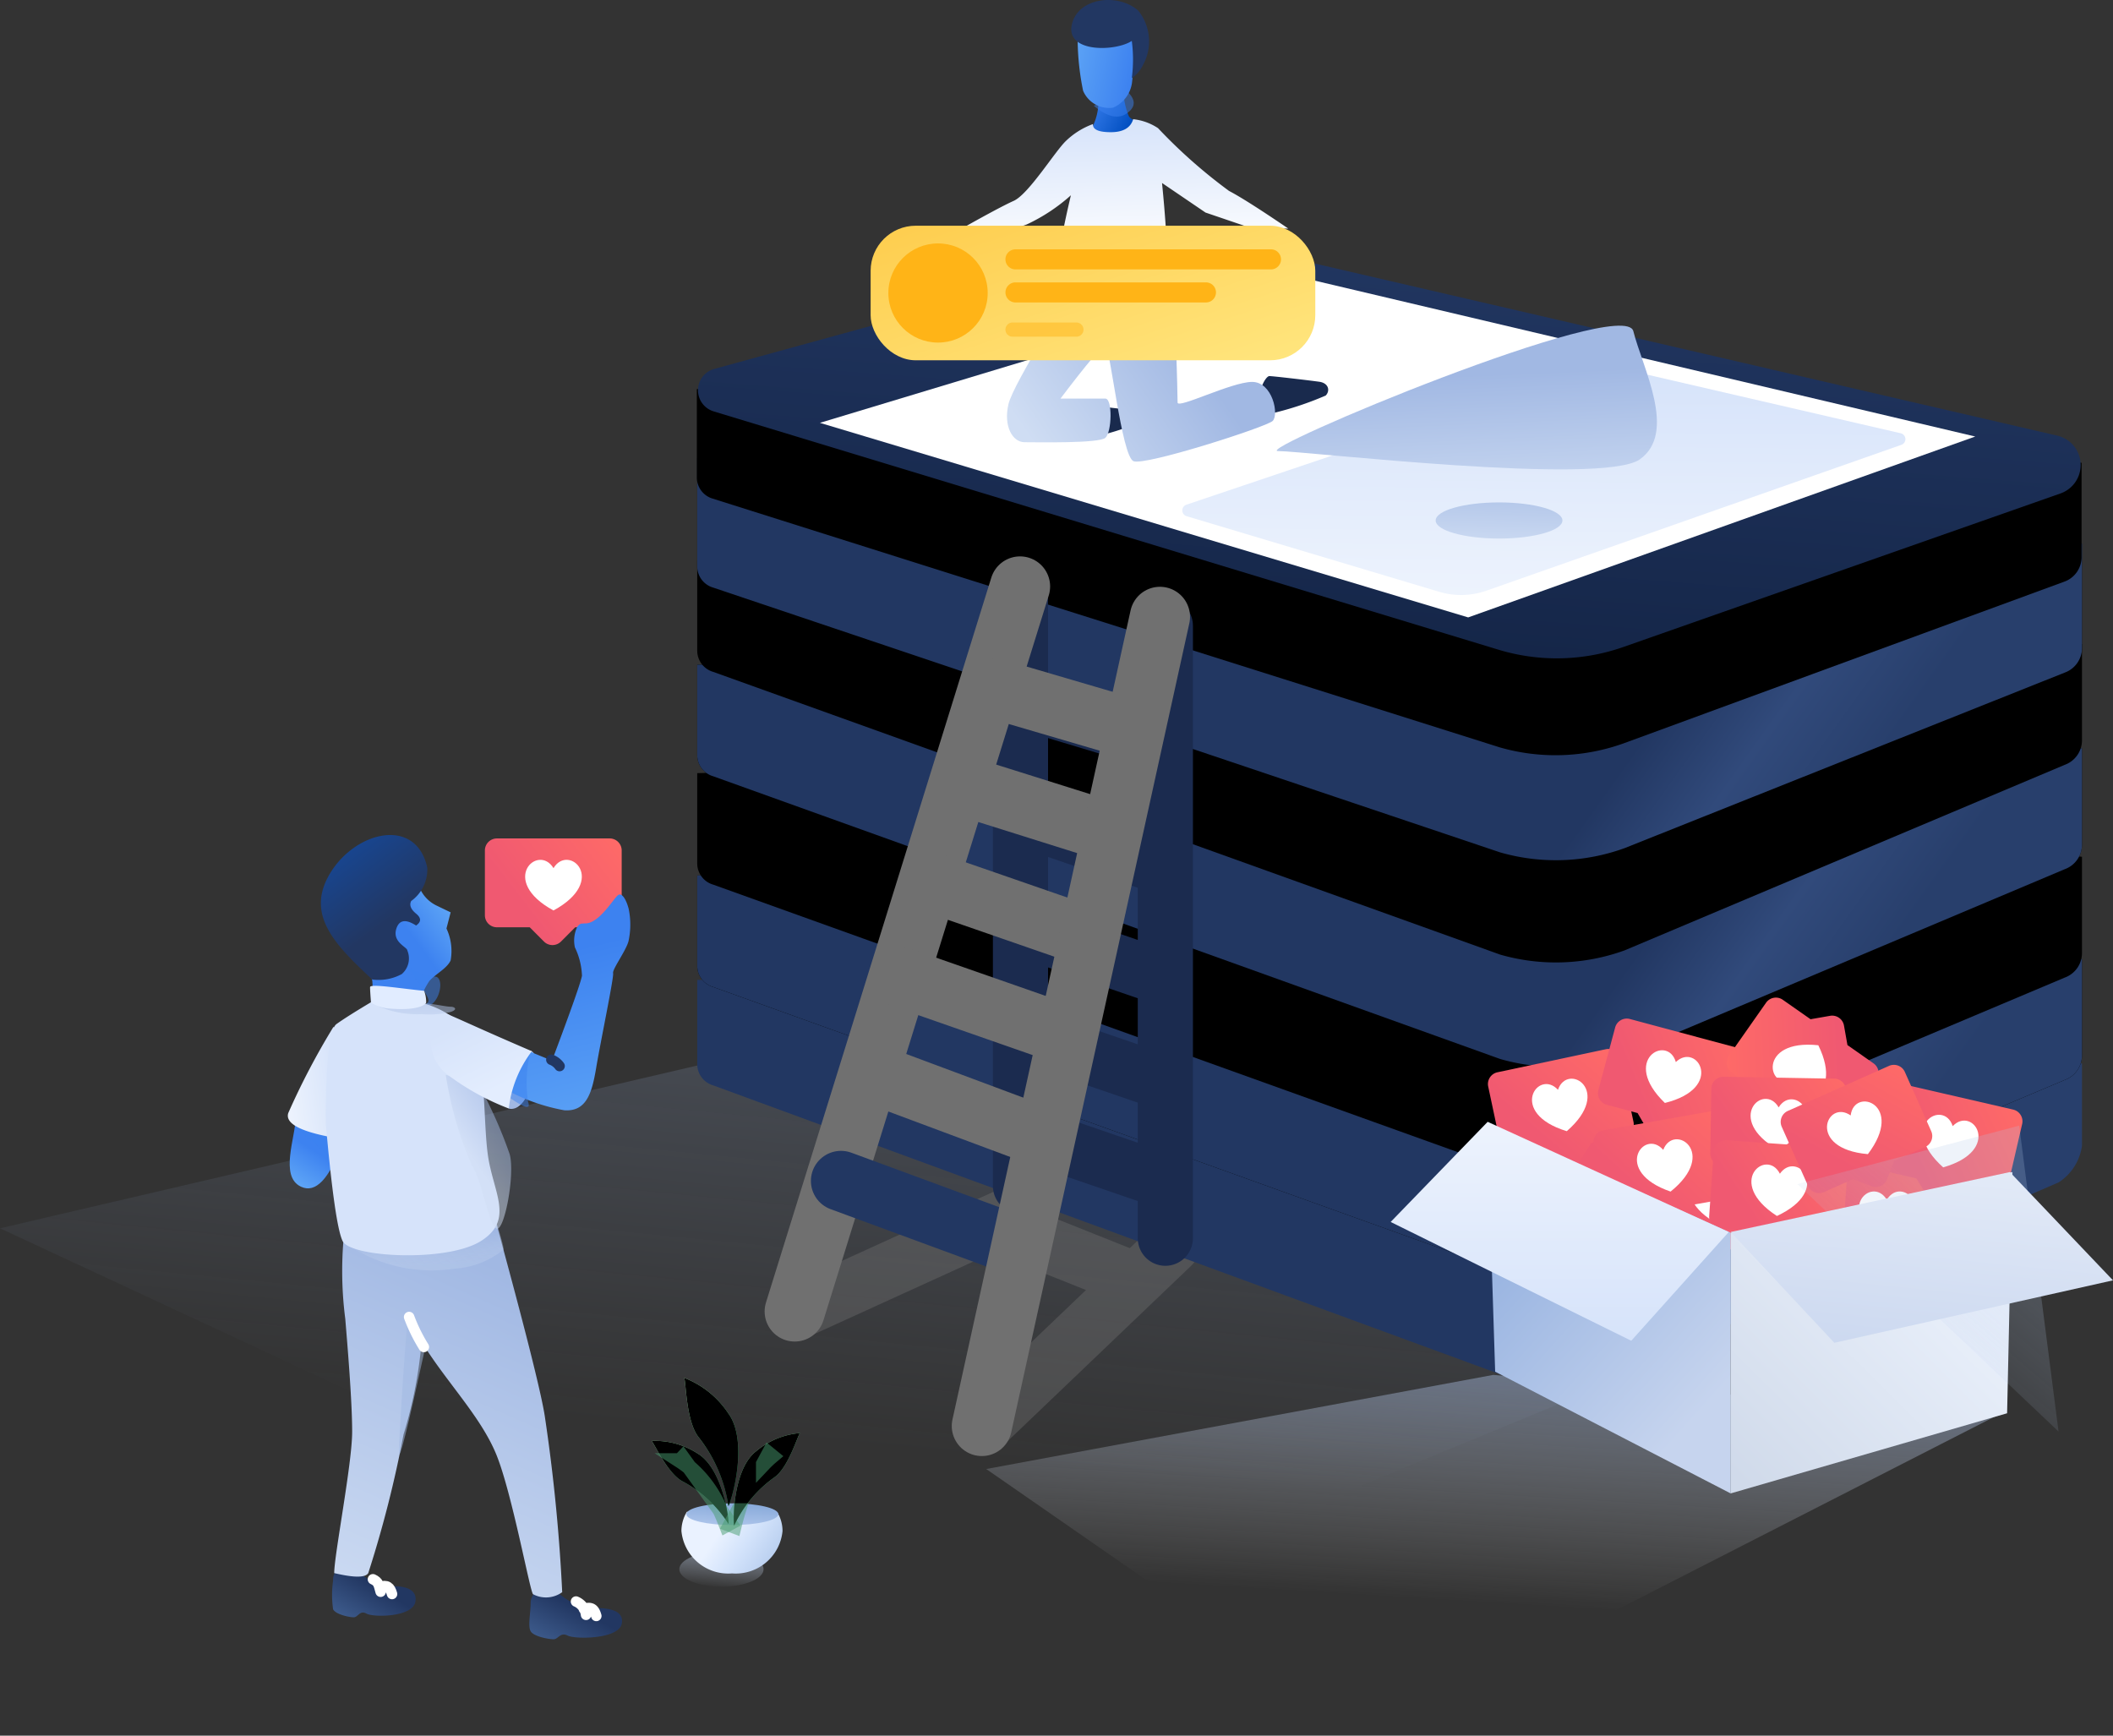 <svg xmlns="http://www.w3.org/2000/svg" xmlns:xlink="http://www.w3.org/1999/xlink" width="122.956" height="101" viewBox="0 0 122.956 101">
  <rect x="0" y="0" width="122.956" height="101" fill="#333333" stroke="none"/>
  <defs>
    <linearGradient id="linear-gradient" x1="0.5" x2="0.348" y2="0.591" gradientUnits="objectBoundingBox">
      <stop offset="0" stop-color="#9cb4e0" stop-opacity="0.349"/>
      <stop offset="1" stop-color="#9cb4e0" stop-opacity="0"/>
    </linearGradient>
    <linearGradient id="linear-gradient-2" x1="0.69" y1="1.51" x2="0.518" y2="1.473" gradientUnits="objectBoundingBox">
      <stop offset="0" stop-color="#283f6c"/>
      <stop offset="0.519" stop-color="#314a7b"/>
      <stop offset="1" stop-color="#223762"/>
    </linearGradient>
    <linearGradient id="linear-gradient-3" x1="0.69" y1="1.51" x2="0.518" y2="1.473" xlink:href="#linear-gradient-2"/>
    <linearGradient id="linear-gradient-9" x1="0.381" y1="1" x2="0.634" gradientUnits="objectBoundingBox">
      <stop offset="0" stop-color="#142547"/>
      <stop offset="1" stop-color="#223762"/>
    </linearGradient>
    <linearGradient id="linear-gradient-10" x1="1.327" y1="0.5" x2="0.5" y2="1" gradientUnits="objectBoundingBox">
      <stop offset="0" stop-color="#ff6b67"/>
      <stop offset="1" stop-color="#f05971"/>
    </linearGradient>
    <linearGradient id="linear-gradient-11" x1="0.5" y1="1.204" x2="0.734" y2="0.612" gradientUnits="objectBoundingBox">
      <stop offset="0" stop-color="#70b8f9"/>
      <stop offset="1" stop-color="#3d82f0"/>
    </linearGradient>
    <linearGradient id="linear-gradient-12" x1="-0.258" y1="1" x2="0.424" y2="0.304" gradientUnits="objectBoundingBox">
      <stop offset="0" stop-color="#47689b"/>
      <stop offset="1" stop-color="#223762"/>
    </linearGradient>
    <linearGradient id="linear-gradient-14" y1="1.068" x2="0.286" gradientUnits="objectBoundingBox">
      <stop offset="0" stop-color="#cfddf3"/>
      <stop offset="1" stop-color="#a1b8e3"/>
    </linearGradient>
    <linearGradient id="linear-gradient-15" x1="0.893" y1="0.832" x2="0.799" y2="0.257" gradientUnits="objectBoundingBox">
      <stop offset="0" stop-color="#cfddf3" stop-opacity="0.478"/>
      <stop offset="1" stop-color="#a1b8e3"/>
    </linearGradient>
    <linearGradient id="linear-gradient-16" x1="1.188" y1="0" x2="0.685" y2="0.5" xlink:href="#linear-gradient-11"/>
    <linearGradient id="linear-gradient-17" x1="0.5" x2="0.814" y2="0.564" gradientUnits="objectBoundingBox">
      <stop offset="0" stop-color="#164898"/>
      <stop offset="1" stop-color="#223762"/>
    </linearGradient>
    <linearGradient id="linear-gradient-18" y1="0.5" x2="0.755" y2="0.335" gradientUnits="objectBoundingBox">
      <stop offset="0" stop-color="#edf3fd"/>
      <stop offset="1" stop-color="#d6e3fa"/>
    </linearGradient>
    <linearGradient id="linear-gradient-19" x1="0.447" y1="0.578" x2="0.674" y2="0.237" xlink:href="#linear-gradient-14"/>
    <linearGradient id="linear-gradient-20" x1="0.862" y1="2.316" x2="0.57" y2="-0.571" xlink:href="#linear-gradient-14"/>
    <linearGradient id="linear-gradient-21" y1="1.668" x2="0.5" y2="0.204" xlink:href="#linear-gradient-11"/>
    <linearGradient id="linear-gradient-22" x1="0.221" y1="0.112" x2="0.221" y2="0.796" gradientUnits="objectBoundingBox">
      <stop offset="0" stop-color="#d6e3fa"/>
      <stop offset="1" stop-color="#e3edfe"/>
    </linearGradient>
    <linearGradient id="linear-gradient-23" x1="0.599" y1="-0.086" x2="0.477" y2="0.629" gradientUnits="objectBoundingBox">
      <stop offset="0" stop-color="#9cb4e0"/>
      <stop offset="1" stop-color="#fff" stop-opacity="0"/>
    </linearGradient>
    <linearGradient id="linear-gradient-34" x1="0.073" y1="-0.113" x2="0.779" y2="0.854" gradientUnits="objectBoundingBox">
      <stop offset="0" stop-color="#85a6db"/>
      <stop offset="1" stop-color="#c6d4ee"/>
    </linearGradient>
    <linearGradient id="linear-gradient-35" x1="0.197" y1="0.832" x2="0.92" gradientUnits="objectBoundingBox">
      <stop offset="0" stop-color="#edf3fd"/>
      <stop offset="1" stop-color="#d0daea"/>
    </linearGradient>
    <linearGradient id="linear-gradient-36" x1="0.867" y1="0.5" x2="0.5" y2="1" gradientUnits="objectBoundingBox">
      <stop offset="0" stop-color="#b4c9e7"/>
      <stop offset="1" stop-color="#becfec" stop-opacity="0.102"/>
    </linearGradient>
    <linearGradient id="linear-gradient-37" x1="0.5" y1="0" x2="0.5" y2="1" xlink:href="#linear-gradient-18"/>
    <linearGradient id="linear-gradient-38" x1="0.5" y1="1.172" x2="0.828" y2="-0.277" gradientUnits="objectBoundingBox">
      <stop offset="0" stop-color="#e5ecf8"/>
      <stop offset="1" stop-color="#c6d4ee"/>
    </linearGradient>
    <linearGradient id="linear-gradient-39" x1="0.249" y1="1" x2="0.582" y2="-0.449" gradientUnits="objectBoundingBox">
      <stop offset="0" stop-color="#d9e5f6" stop-opacity="0"/>
      <stop offset="1" stop-color="#b2c6ea"/>
    </linearGradient>
    <linearGradient id="linear-gradient-40" x1="1" y1="1" x2="0.232" y2="0.678" gradientUnits="objectBoundingBox">
      <stop offset="0" stop-color="#acc5e9"/>
      <stop offset="0.627" stop-color="#d3e3fb"/>
      <stop offset="1" stop-color="#eaf2ff"/>
    </linearGradient>
    <linearGradient id="linear-gradient-41" x1="0.776" x2="0.403" y2="1.463" gradientUnits="objectBoundingBox">
      <stop offset="0" stop-color="#86a8d9"/>
      <stop offset="1" stop-color="#bcd0f2"/>
    </linearGradient>
    <linearGradient id="linear-gradient-42" x1="0.342" y1="0.05" x2="0.786" y2="1" gradientUnits="objectBoundingBox">
      <stop offset="0" stop-color="#b1ffbe"/>
      <stop offset="0.444" stop-color="#5cdb8e"/>
      <stop offset="1" stop-color="#149654"/>
    </linearGradient>
    <linearGradient id="linear-gradient-43" x1="0.786" y1="-0.093" x2="0.904" y2="0.888" xlink:href="#linear-gradient-42"/>
    <linearGradient id="linear-gradient-45" x1="0.5" y1="0.627" x2="0" y2="0.184" gradientUnits="objectBoundingBox">
      <stop offset="0" stop-color="#004ec0"/>
      <stop offset="1" stop-color="#3d82f0"/>
    </linearGradient>
    <linearGradient id="linear-gradient-46" x1="-0.727" y1="0.378" x2="0.789" y2="0.805" xlink:href="#linear-gradient-11"/>
    <linearGradient id="linear-gradient-47" x1="0.031" y1="0.785" x2="0.699" y2="0.449" xlink:href="#linear-gradient-14"/>
    <linearGradient id="linear-gradient-48" x1="0.461" y1="0.72" x2="0.424" gradientUnits="objectBoundingBox">
      <stop offset="0" stop-color="#fff"/>
      <stop offset="1" stop-color="#d6e3fa"/>
    </linearGradient>
    <linearGradient id="linear-gradient-49" x1="1.246" y1="0.908" x2="0.098" y2="-0.153" gradientUnits="objectBoundingBox">
      <stop offset="0" stop-color="#ffe883"/>
      <stop offset="1" stop-color="#fecc4c"/>
    </linearGradient>
    <linearGradient id="linear-gradient-50" x1="0.398" y1="1" x2="0.43" y2="0" xlink:href="#linear-gradient-18"/>
    <linearGradient id="linear-gradient-51" x1="0.454" y1="1.379" x2="0.361" y2="0.5" xlink:href="#linear-gradient-14"/>
    <linearGradient id="linear-gradient-52" x1="0.454" y1="1.379" x2="0.728" y2="-1.087" xlink:href="#linear-gradient-14"/>
  </defs>
  <g id="image_here" data-name="image here" transform="translate(3 -0.219)">
    <path id="Path_2682" data-name="Path 2682" d="M0,164.325,41.225,154.7l52,18.812L54.264,189.57" transform="translate(-3 -92.629)" fill-rule="evenodd" opacity="0.5" fill="url(#linear-gradient)"/>
    <g id="Group_2651" data-name="Group 2651" transform="translate(43.301 70.39)" opacity="0.4">
      <path id="Path_2683" data-name="Path 2683" d="M11.737,1.2l8.2,3.272M.146,6.34,13.728.146M11.035,13,22.041,2.483" transform="translate(-0.146 -0.146)" fill="none" stroke="#707070" stroke-linecap="round" stroke-width="3.209" fill-rule="evenodd"/>
    </g>
    <path id="Path_2684" data-name="Path 2684" d="M80.871,110.983v4.786a3.03,3.03,0,0,1-1.354,2.129L54.251,128.819a11.729,11.729,0,0,1-7.241.244L1.223,112.255a1.286,1.286,0,0,1-.931-1.235v-4.9l27.532-.691a11.729,11.729,0,0,1,3.325,0Z" transform="translate(37.28 -48.876)" fill-rule="evenodd" fill="url(#linear-gradient-2)"/>
    <g id="Group_2652" data-name="Group 2652" transform="translate(37.572 50.355)">
      <path id="Path_2685" data-name="Path 2685" d="M80.871,95.815v5.6a1.519,1.519,0,0,1-1,1.428l-25.618,10.8a11.728,11.728,0,0,1-7.241.244L1.223,97.436A1.286,1.286,0,0,1,.292,96.2V90.947l27.532-.691a11.729,11.729,0,0,1,3.325,0Z" transform="translate(-0.292 -90.136)"/>
      <path id="Path_2686" data-name="Path 2686" d="M80.871,95.815v5.6a1.519,1.519,0,0,1-1,1.428l-25.618,10.8a11.728,11.728,0,0,1-7.241.244L1.223,97.436A1.286,1.286,0,0,1,.292,96.2V90.947l27.532-.691a11.729,11.729,0,0,1,3.325,0Z" transform="translate(-0.292 -90.136)" fill="url(#linear-gradient-3)"/>
    </g>
    <g id="Group_2653" data-name="Group 2653" transform="translate(37.572 44.398)">
      <path id="Path_2687" data-name="Path 2687" d="M80.871,80.938v5.6a1.519,1.519,0,0,1-1,1.428l-25.618,10.8a11.729,11.729,0,0,1-7.241.244L1.223,82.559a1.286,1.286,0,0,1-.931-1.235V76.071l27.532-.692a11.73,11.73,0,0,1,3.325,0Z" transform="translate(-0.292 -75.259)"/>
      <path id="Path_2688" data-name="Path 2688" d="M80.871,80.938v5.6a1.519,1.519,0,0,1-1,1.428l-25.618,10.8a11.729,11.729,0,0,1-7.241.244L1.223,82.559a1.286,1.286,0,0,1-.931-1.235V76.071l27.532-.692a11.73,11.73,0,0,1,3.325,0Z" transform="translate(-0.292 -75.259)" fill="url(#linear-gradient-3)"/>
    </g>
    <g id="Group_2654" data-name="Group 2654" transform="translate(37.572 38.091)">
      <path id="Path_2689" data-name="Path 2689" d="M80.871,65.186v5.6a1.519,1.519,0,0,1-1,1.428l-25.618,10.8a11.729,11.729,0,0,1-7.241.244L1.223,66.808a1.286,1.286,0,0,1-.931-1.235V60.319l27.532-.692a11.73,11.73,0,0,1,3.325,0Z" transform="translate(-0.292 -59.507)"/>
      <path id="Path_2690" data-name="Path 2690" d="M80.871,65.186v5.6a1.519,1.519,0,0,1-1,1.428l-25.618,10.8a11.729,11.729,0,0,1-7.241.244L1.223,66.808a1.286,1.286,0,0,1-.931-1.235V60.319l27.532-.692a11.73,11.73,0,0,1,3.325,0Z" transform="translate(-0.292 -59.507)" fill="url(#linear-gradient-3)"/>
    </g>
    <g id="Group_2655" data-name="Group 2655" transform="translate(37.572 32.017)">
      <path id="Path_2691" data-name="Path 2691" d="M80.871,50.018v5.6a1.519,1.519,0,0,1-1,1.428l-25.618,10.8a11.729,11.729,0,0,1-7.241.244L1.223,51.639A1.286,1.286,0,0,1,.292,50.4V45.15l27.532-.692a11.73,11.73,0,0,1,3.325,0l49.722,5.562Z" transform="translate(-0.292 -44.339)"/>
      <path id="Path_2692" data-name="Path 2692" d="M80.871,50.018v5.6a1.519,1.519,0,0,1-1,1.428l-25.618,10.8a11.729,11.729,0,0,1-7.241.244L1.223,51.639A1.286,1.286,0,0,1,.292,50.4V45.15l27.532-.692a11.73,11.73,0,0,1,3.325,0l49.722,5.562Z" transform="translate(-0.292 -44.339)" fill="url(#linear-gradient-3)"/>
    </g>
    <g id="Group_2656" data-name="Group 2656" transform="translate(37.572 26.061)">
      <path id="Path_2693" data-name="Path 2693" d="M80.871,35.258V41.33a1.519,1.519,0,0,1-1,1.428L54.251,52.976a11.729,11.729,0,0,1-7.241.244L1.223,37.814a1.286,1.286,0,0,1-.931-1.235V30.273l27.532-.692a11.73,11.73,0,0,1,3.325,0Z" transform="translate(-0.292 -29.462)"/>
      <path id="Path_2694" data-name="Path 2694" d="M80.871,35.258V41.33a1.519,1.519,0,0,1-1,1.428L54.251,52.976a11.729,11.729,0,0,1-7.241.244L1.223,37.814a1.286,1.286,0,0,1-.931-1.235V30.273l27.532-.692a11.73,11.73,0,0,1,3.325,0Z" transform="translate(-0.292 -29.462)" fill="url(#linear-gradient-3)"/>
    </g>
    <g id="Group_2657" data-name="Group 2657" transform="translate(37.549 19.95)">
      <path id="Path_2695" data-name="Path 2695" d="M80.814,21.4v5.488a1.519,1.519,0,0,1-1,1.428l-25.618,9.4a11.729,11.729,0,0,1-7.241.244L1.166,23.488a1.286,1.286,0,0,1-.931-1.235V17.116l27.532-2.795a11.73,11.73,0,0,1,3.325,0L80.814,21.4Z" transform="translate(-0.235 -14.201)"/>
      <path id="Path_2696" data-name="Path 2696" d="M80.814,21.4v5.488a1.519,1.519,0,0,1-1,1.428l-25.618,9.4a11.729,11.729,0,0,1-7.241.244L1.166,23.488a1.286,1.286,0,0,1-.931-1.235V17.116l27.532-2.795a11.73,11.73,0,0,1,3.325,0L80.814,21.4Z" transform="translate(-0.235 -14.201)" fill="url(#linear-gradient-3)"/>
    </g>
    <path id="Path_2697" data-name="Path 2697" d="M32.336.461,79.5,11.394a1.753,1.753,0,0,1,.185,3.362L54.247,23.692a11.687,11.687,0,0,1-7.269.156L1.311,9.981a1.286,1.286,0,0,1,.033-2.47L26.6.576A11.687,11.687,0,0,1,32.336.461Z" transform="translate(37.216 14.177)" fill-rule="evenodd" fill="url(#linear-gradient-9)"/>
    <path id="Path_2698" data-name="Path 2698" d="M145.41,40.517l39.22,9.257L155.122,60.3,117.4,48.978Z" transform="translate(-72.689 -24.153)" fill="#fff" fill-rule="evenodd"/>
    <g id="Group_2658" data-name="Group 2658" transform="translate(56.382 34.291)">
      <path id="Path_2699" data-name="Path 2699" d="M146.6,117.344l7.162,2.457m-7.162-8.184,7.162,2.457M146.6,105.54,153.761,108M146.6,99.113l7.162,2.457m-7.279-9.353,7.376,2.221m.468,28.866V87.66m-8.43,32.606V85.322" transform="translate(-145.897 -85.322)" fill="none" stroke="#1b2b4f" stroke-linecap="round" stroke-width="3.209" fill-rule="evenodd"/>
    </g>
    <g id="Group_2668" data-name="Group 2668" transform="translate(13.749 48.809)">
      <path id="Path_2700" data-name="Path 2700" d="M5.256,5.17,4.428,6a.7.7,0,0,1-.991,0L2.609,5.17H.7a.7.7,0,0,1-.7-.7V.7A.7.7,0,0,1,.7,0H7.26a.7.7,0,0,1,.7.7V4.469a.7.7,0,0,1-.7.7Z" transform="translate(11.467 0.2)" fill-rule="evenodd" fill="url(#linear-gradient-10)"/>
      <path id="Path_2701" data-name="Path 2701" d="M88.368,172.033c-3.218-1.752-.891-3.93,0-2.464C89.258,168.1,91.586,170.281,88.368,172.033Z" transform="translate(-72.909 -167.641)" fill="#fff" fill-rule="evenodd"/>
      <g id="Group_2667" data-name="Group 2667" transform="translate(0 0)">
        <g id="Group_2659" data-name="Group 2659" transform="translate(0.107 15.562)">
          <path id="Path_2702" data-name="Path 2702" d="M.475.866c0,1.183-.976,3.5.3,4.1q1.273.6,2.4-2.52Q3.073.155,1.922.155C.772.155.475-.317.475.866Z" transform="translate(-0.117 -0.062)" fill="url(#linear-gradient-11)"/>
          <path id="Path_2703" data-name="Path 2703" d="M.82,3.308c.1.208,1.5,1.31,1.733,1.571s.284.941.417.871a6.349,6.349,0,0,0,0-2.067Q.718,3.1.82,3.308Z" transform="translate(-0.536 -1.975)" fill="#3d82f0" fill-rule="evenodd" opacity="0.5"/>
        </g>
        <path id="Path_2704" data-name="Path 2704" d="M.071.857a5.855,5.855,0,0,0,0,1.679c.158.3.942.463,1.2.463s.345-.435.747-.212S4.71,3,4.859,2.09,3.847,1.18,3.331,1.18A2.921,2.921,0,0,1,1.5.278.815.815,0,0,0,.07.857Z" transform="translate(2.564 42.524)" fill-rule="evenodd" fill="url(#linear-gradient-12)"/>
        <g id="Group_2660" data-name="Group 2660" transform="translate(4.952 43.311)">
          <path id="Path_2705" data-name="Path 2705" d="M65.062,274.308c-.117-.41-.117-.569-.449-.724m1.112.857c-.117-.411-.284-.548-.725-.411" transform="translate(-64.613 -273.584)" fill="none" stroke="#fff" stroke-linecap="round" stroke-width="0.609" fill-rule="evenodd"/>
        </g>
        <path id="Path_2706" data-name="Path 2706" d="M.078.857c0,.611-.175,1.375,0,1.679S1.121,3,1.408,3s.382-.435.827-.212,2.98.212,3.145-.7S4.258,1.18,3.687,1.18a3.391,3.391,0,0,1-2.026-.9A.912.912,0,0,0,.078.857Z" transform="translate(14.053 43.801)" fill-rule="evenodd" fill="url(#linear-gradient-12)"/>
        <g id="Group_2661" data-name="Group 2661" transform="translate(16.769 44.606)">
          <path id="Path_2707" data-name="Path 2707" d="M94.692,277.59a.961.961,0,0,0-.584-.773m1.181.839c-.117-.41-.284-.548-.725-.41" transform="translate(-94.108 -276.817)" fill="none" stroke="#fff" stroke-linecap="round" stroke-width="0.609" fill-rule="evenodd"/>
        </g>
        <g id="Group_2662" data-name="Group 2662" transform="translate(2.699 22.368)">
          <path id="Path_2708" data-name="Path 2708" d="M9.561.094q2.5,9.143,2.825,11.224A102.664,102.664,0,0,1,13.4,21.564a1.606,1.606,0,0,1-1.695.12c-.171-.1-1.223-5.887-2.14-8.131S6.578,9.243,5.218,6.985a25.555,25.555,0,0,1-1.05,5.4,66.58,66.58,0,0,1-2.054,8.07c-.247.4-1.5.107-1.981,0,0-1.054,1.044-6.376,1.044-8.224s-.288-5.2-.4-6.569a21.654,21.654,0,0,1,0-5.571Z" transform="translate(-0.133 0.129)" fill="url(#linear-gradient-14)"/>
          <path id="Path_2709" data-name="Path 2709" d="M9.534,21.6c0-.9.462-8.207.568-7.907q.106.3.933,1.921Q9.534,22.5,9.534,21.6Z" transform="translate(-5.768 -8.017)" fill="#a1b8e3" fill-rule="evenodd" opacity="0.5"/>
          <path id="Path_2710" data-name="Path 2710" d="M11.014,13.717a9.628,9.628,0,0,0,.857,1.743" transform="translate(-6.655 -8.036)" fill="none" stroke="#fff" stroke-linecap="round" stroke-width="0.609" fill-rule="evenodd"/>
          <path id="Path_2711" data-name="Path 2711" d="M3.132,1.288A8.753,8.753,0,0,0,8.954,2.4a4.943,4.943,0,0,0,2.814-1.114c0-.248-.353-1.291-.452-1.69S2.417.9,3.132,1.288Z" transform="translate(-1.906 0.462)" fill-rule="evenodd" opacity="0.5" fill="url(#linear-gradient-15)"/>
        </g>
        <g id="Group_2663" data-name="Group 2663" transform="translate(4.669 3.157)">
          <path id="Path_2712" data-name="Path 2712" d="M3.12.16a2.02,2.02,0,0,0,.909.93q.573.278.859.413l-.243.942A3.091,3.091,0,0,1,4.888,4.3c-.21.467-.858.777-1.236,1.194a4.7,4.7,0,0,0-.726,1.829H.441L.329,5.49Q-.335,2.852.79,1.5A3.1,3.1,0,0,1,3.12.16Z" transform="translate(-0.083 -0.16)" fill="url(#linear-gradient-16)"/>
          <path id="Path_2713" data-name="Path 2713" d="M7.061,11.713a3.671,3.671,0,0,1-1.795-.744c-.188-.19,1.569,1.86,1.422,2.187-.116.258-.529.337-.268.337C7.359,13.492,7.688,11.713,7.061,11.713Z" transform="translate(-3.181 -6.631)" fill="#3d82f0" fill-rule="evenodd" opacity="0.5"/>
        </g>
        <path id="Path_2714" data-name="Path 2714" d="M7.808,8.457c-2.191-2.044-3.927-3.79-2.43-6.221s4.979-3.249,5.63-.293a2.253,2.253,0,0,1-.938,1.946q-.175.356.287.734t0,.691q-.913-.587-1.152.195c-.239.781.642,1.06.642,1.256A1.2,1.2,0,0,1,9.524,8.14,2.834,2.834,0,0,1,7.808,8.457Z" transform="translate(-2.894 -0.047)" fill-rule="evenodd" fill="url(#linear-gradient-17)"/>
        <path id="Path_2715" data-name="Path 2715" d="M2.67,27.922A42.141,42.141,0,0,0,.042,32.934q-.282.9,2.629,1.427l1.215-5.167L2.671,27.922Z" transform="translate(-0.017 -16.754)" fill-rule="evenodd" fill="url(#linear-gradient-18)"/>
        <g id="Group_2664" data-name="Group 2664" transform="translate(2.206 9.687)">
          <path id="Path_2716" data-name="Path 2716" d="M5.577.171a5.35,5.35,0,0,1,2.808,1.7C9.426,3.1,9.194,6.8,9.489,9s1.578,3.8-.4,5.046S1.5,15,1.04,14.044Q.583,13.084.06,7.18q0-5.314.626-5.762T2.773.1q-.032.132.672.262a5.749,5.749,0,0,0,2.131-.2Z" transform="translate(-0.06 -0.104)" fill="#d6e3fa"/>
          <path id="Path_2717" data-name="Path 2717" d="M17.493,10.762a21.249,21.249,0,0,0,1.526,5.28c.574.833.947,3.356,1.405,3.657s1.119-3.14.789-4.318A26.265,26.265,0,0,0,19.4,11.318l-1.905-.556Z" transform="translate(-10.509 -6.492)" fill-rule="evenodd" opacity="0.5" fill="url(#linear-gradient-19)"/>
          <path id="Path_2718" data-name="Path 2718" d="M7.808.552a5.67,5.67,0,0,0,2.458.433A5.222,5.222,0,0,0,11.93.86c.445-.135.272-.308,0-.308s-1.117-.2-1.571-.2S7.383.271,7.807.552Z" transform="translate(-4.675 -0.247)" fill-rule="evenodd" opacity="0.5" fill="url(#linear-gradient-20)"/>
        </g>
        <path id="Path_2719" data-name="Path 2719" d="M64.247,188.365q-.054-.68-.054-.9c0-.22,1.83.09,3.147.213a1.871,1.871,0,0,1,.117.686c0,.051-.329.492-2.1.349A2.39,2.39,0,0,1,64.247,188.365Z" transform="translate(-59.408 -178.611)" fill="#e1ecff" fill-rule="evenodd"/>
        <g id="Group_2666" data-name="Group 2666" transform="translate(7.612 1.532)">
          <path id="Path_2720" data-name="Path 2720" d="M85.047,199.286c.4-.885.62-2.253.2-2.439s-1.011.758-1.406,1.644a1.475,1.475,0,0,0,.091,1.7C84.2,200.244,84.652,200.171,85.047,199.286Z" transform="translate(-78.673 -185.798)" fill="#a1b8e3" fill-rule="evenodd"/>
          <g id="Group_2665" data-name="Group 2665" transform="translate(0.234 5.297) rotate(-26)">
            <path id="Path_2721" data-name="Path 2721" d="M1.829,7.25,3.439,8.435Q6.093,4.588,6.328,4.061a4.134,4.134,0,0,0,0-1.7,1.842,1.842,0,0,1,.427-1.134c.253-.191.283-.093.436-.093C7.985,1.417,9.208.123,9.507.012s.4.534.4.928A4.536,4.536,0,0,1,9.434,2.78c-.3.519-1.312,1.346-1.312,1.575s-1.677,3.7-2.285,5.1S4.655,11.8,3.439,11.41A11.293,11.293,0,0,1,0,9.005,3.417,3.417,0,0,1,.856,7.657a2.077,2.077,0,0,1,.973-.406Z" transform="matrix(0.978, 0.208, -0.208, 0.978, 2.391, 0)" fill="url(#linear-gradient-21)"/>
            <path id="Path_2722" data-name="Path 2722" d="M2.3,0A7.376,7.376,0,0,0,.871,2.6Q.8,3.314,0,1.868A3.867,3.867,0,0,1,.837.687,5.332,5.332,0,0,1,2.3,0Z" transform="translate(0.825 7.92)" fill="#3d82f0" fill-rule="evenodd" opacity="0.5"/>
            <path id="Path_2723" data-name="Path 2723" d="M0,0A1.05,1.05,0,0,1,.269.539" transform="translate(3.991 8.9)" fill="none" stroke="#223762" stroke-linecap="round" stroke-width="0.609" fill-rule="evenodd"/>
          </g>
          <path id="Path_2724" data-name="Path 2724" d="M2.607,6.618A6.76,6.76,0,0,1,5.277,4.212C3.163,1.757,2.519.937,1.853.169S-.734,1.391.3,3.35A14.576,14.576,0,0,0,2.607,6.618Z" transform="translate(0 9.578) rotate(-26)" fill-rule="evenodd" fill="url(#linear-gradient-22)"/>
        </g>
      </g>
    </g>
    <path id="Path_2725" data-name="Path 2725" d="M144.552,244.993l29.5-5.477,29.2,2.42-36.326,18.572" transform="translate(-90.163 -159.289)" fill-rule="evenodd" opacity="0.5" fill="url(#linear-gradient-23)"/>
    <g id="Group_2677" data-name="Group 2677" transform="translate(77.923 57.164)">
      <g id="Group_2669" data-name="Group 2669" transform="translate(10.421 9.507)">
        <path id="Path_2726" data-name="Path 2726" d="M5.171,5.17l-.814.813a.7.7,0,0,1-.991,0L2.551,5.17H.7a.7.7,0,0,1-.7-.7V.7A.7.7,0,0,1,.7,0H7.143a.7.7,0,0,1,.7.7V4.469a.7.7,0,0,1-.7.7Z" transform="translate(0 0)" fill="#f05971" fill-rule="evenodd"/>
        <path id="Path_2727" data-name="Path 2727" d="M7.385,6.054c-3.171-1.752-.877-3.93,0-2.464C8.262,2.123,10.555,4.3,7.385,6.054Z" transform="translate(-3.452 -1.862)" fill="#fff" fill-rule="evenodd"/>
      </g>
      <path id="Path_2728" data-name="Path 2728" d="M5.171,5.17l-.814.813a.7.7,0,0,1-.991,0L2.551,5.17H.7a.7.7,0,0,1-.7-.7V.7A.7.7,0,0,1,.7,0H7.143a.7.7,0,0,1,.7.7V4.469a.7.7,0,0,1-.7.7Z" transform="matrix(0.978, -0.208, 0.208, 0.978, 5.53, 5.598)" fill-rule="evenodd" fill="url(#linear-gradient-10)"/>
      <path id="Path_2729" data-name="Path 2729" d="M222.845,199.546c-3.466-1.054-1.676-3.662-.512-2.409C222.886,195.519,225.582,197.173,222.845,199.546Z" transform="translate(-212.597 -190.666)" fill="#fff" fill-rule="evenodd"/>
      <g id="Group_2670" data-name="Group 2670" transform="translate(24.939 11.143)">
        <path id="Path_2730" data-name="Path 2730" d="M5.171,5.17l-.814.813a.7.7,0,0,1-.991,0L2.551,5.17H.7a.7.7,0,0,1-.7-.7V.7A.7.7,0,0,1,.7,0H7.143a.7.7,0,0,1,.7.7V4.469a.7.7,0,0,1-.7.7Z" transform="translate(0 0)" fill-rule="evenodd" fill="url(#linear-gradient-10)"/>
        <path id="Path_2731" data-name="Path 2731" d="M7.385,6.054c-3.171-1.752-.877-3.93,0-2.464C8.262,2.123,10.555,4.3,7.385,6.054Z" transform="translate(-3.452 -1.862)" fill="#fff" fill-rule="evenodd"/>
      </g>
      <g id="Group_2671" data-name="Group 2671" transform="translate(15.104 10.091)">
        <path id="Path_2732" data-name="Path 2732" d="M5.171,5.17l-.814.813a.7.7,0,0,1-.991,0L2.551,5.17H.7a.7.7,0,0,1-.7-.7V.7A.7.7,0,0,1,.7,0H7.143a.7.7,0,0,1,.7.7V4.469a.7.7,0,0,1-.7.7Z" transform="translate(0 0)" fill-rule="evenodd" fill="url(#linear-gradient-10)"/>
        <path id="Path_2733" data-name="Path 2733" d="M7.385,6.054c-3.171-1.752-.877-3.93,0-2.464C8.262,2.123,10.555,4.3,7.385,6.054Z" transform="translate(-3.452 -1.862)" fill="#fff" fill-rule="evenodd"/>
      </g>
      <path id="Path_2734" data-name="Path 2734" d="M5.171,5.17l-.814.813a.7.7,0,0,1-.991,0L2.551,5.17H.7a.7.7,0,0,1-.7-.7V.7A.7.7,0,0,1,.7,0H7.143a.7.7,0,0,1,.7.7V4.469a.7.7,0,0,1-.7.7Z" transform="translate(29.262 6.017) rotate(13)" fill-rule="evenodd" fill="url(#linear-gradient-10)"/>
      <path id="Path_2735" data-name="Path 2735" d="M278.787,204.795c-2.7-2.421.029-4.027.554-2.4C280.526,201.162,282.271,203.8,278.787,204.795Z" transform="translate(-246.636 -193.809)" fill="#fff" fill-rule="evenodd"/>
      <path id="Path_2736" data-name="Path 2736" d="M5.171,5.17l-.814.813a.7.7,0,0,1-.991,0L2.551,5.17H.7a.7.7,0,0,1-.7-.7V.7A.7.7,0,0,1,.7,0H7.143a.7.7,0,0,1,.7.7V4.469a.7.7,0,0,1-.7.7Z" transform="matrix(0.966, 0.259, -0.259, 0.966, 13.244, 2.171)" fill-rule="evenodd" fill="url(#linear-gradient-10)"/>
      <path id="Path_2737" data-name="Path 2737" d="M238.473,195.428c-2.609-2.513.169-4.024.637-2.38C240.338,191.859,241.99,194.557,238.473,195.428Z" transform="translate(-222.516 -188.19)" fill="#fff" fill-rule="evenodd"/>
      <g id="Group_2672" data-name="Group 2672" transform="translate(11.688 8.95) rotate(-10)">
        <path id="Path_2738" data-name="Path 2738" d="M5.171,5.17l-.814.813a.7.7,0,0,1-.991,0L2.551,5.17H.7a.7.7,0,0,1-.7-.7V.7A.7.7,0,0,1,.7,0H7.143a.7.7,0,0,1,.7.7V4.469a.7.7,0,0,1-.7.7Z" transform="translate(0 0)" fill-rule="evenodd" fill="url(#linear-gradient-10)"/>
        <path id="Path_2739" data-name="Path 2739" d="M1.625,2.947c-3.171-1.752-.877-3.93,0-2.464C2.5-.984,4.8,1.195,1.625,2.947Z" transform="translate(2.308 1.245)" fill="#fff" fill-rule="evenodd"/>
      </g>
      <path id="Path_2740" data-name="Path 2740" d="M5.171,5.17l-.814.813a.7.7,0,0,1-.991,0L2.551,5.17H.7a.7.7,0,0,1-.7-.7V.7A.7.7,0,0,1,.7,0H7.143a.7.7,0,0,1,.7.7V4.469a.7.7,0,0,1-.7.7Z" transform="matrix(-0.819, -0.574, 0.574, -0.819, 25.702, 9.568)" fill-rule="evenodd" fill="url(#linear-gradient-10)"/>
      <path id="Path_2741" data-name="Path 2741" d="M258.435,191.584c1.593,3.254-1.536,3.723-1.413,2.018C255.462,194.3,254.833,191.2,258.435,191.584Z" transform="translate(-233.55 -187.704)" fill="#fff" fill-rule="evenodd"/>
      <g id="Group_2673" data-name="Group 2673" transform="translate(18.675 5.699) rotate(1)">
        <path id="Path_2742" data-name="Path 2742" d="M5.171,5.17l-.814.813a.7.7,0,0,1-.991,0L2.551,5.17H.7a.7.7,0,0,1-.7-.7V.7A.7.7,0,0,1,.7,0H7.143a.7.7,0,0,1,.7.7V4.469a.7.7,0,0,1-.7.7Z" transform="translate(0 0)" fill-rule="evenodd" fill="url(#linear-gradient-10)"/>
        <path id="Path_2743" data-name="Path 2743" d="M1.625,2.947c-3.171-1.752-.877-3.93,0-2.464C2.5-.984,4.8,1.195,1.625,2.947Z" transform="translate(2.308 1.245)" fill="#fff" fill-rule="evenodd"/>
      </g>
      <g id="Group_2674" data-name="Group 2674" transform="translate(18.846 9.358) rotate(4)">
        <path id="Path_2744" data-name="Path 2744" d="M5.171,5.17l-.814.813a.7.7,0,0,1-.991,0L2.551,5.17H.7a.7.7,0,0,1-.7-.7V.7A.7.7,0,0,1,.7,0H7.143a.7.7,0,0,1,.7.7V4.469a.7.7,0,0,1-.7.7Z" transform="translate(0 0)" fill-rule="evenodd" fill="url(#linear-gradient-10)"/>
        <path id="Path_2745" data-name="Path 2745" d="M1.625,2.947c-3.171-1.752-.877-3.93,0-2.464C2.5-.984,4.8,1.195,1.625,2.947Z" transform="translate(2.308 1.245)" fill="#fff" fill-rule="evenodd"/>
      </g>
      <g id="Group_2675" data-name="Group 2675" transform="translate(22.472 7.986) rotate(-24)">
        <path id="Path_2746" data-name="Path 2746" d="M5.171,5.17l-.814.813a.7.7,0,0,1-.991,0L2.551,5.17H.7a.7.7,0,0,1-.7-.7V.7A.7.7,0,0,1,.7,0H7.143a.7.7,0,0,1,.7.7V4.469a.7.7,0,0,1-.7.7Z" transform="translate(0 0)" fill-rule="evenodd" fill="url(#linear-gradient-10)"/>
        <path id="Path_2747" data-name="Path 2747" d="M1.625,2.947c-3.171-1.752-.877-3.93,0-2.464C2.5-.984,4.8,1.195,1.625,2.947Z" transform="translate(2.308 1.245)" fill="#fff" fill-rule="evenodd"/>
      </g>
      <path id="Path_2748" data-name="Path 2748" d="M14.028,21.294l14.167,6.333V42.8L14.489,35.715Z" transform="translate(-8.408 -12.839)" fill-rule="evenodd" fill="url(#linear-gradient-34)"/>
      <g id="Group_2676" data-name="Group 2676" transform="translate(19.787 8.556)">
        <path id="Path_2749" data-name="Path 2749" d="M0,18.7l16.392-3.536V0L.308,4.664Z" transform="translate(16.392 21.403) rotate(180)" fill="url(#linear-gradient-35)"/>
        <path id="Path_2750" data-name="Path 2750" d="M9.68-3.347l15.2,14.4-2.29-17.8Z" transform="translate(-5.802 6.75)" fill-rule="evenodd" opacity="0.219" fill="url(#linear-gradient-36)"/>
      </g>
      <path id="Path_2751" data-name="Path 2751" d="M5.645,21,0,26.828l14,6.913,5.673-6.327Z" transform="translate(0 -12.665)" fill-rule="evenodd" fill="url(#linear-gradient-37)"/>
      <path id="Path_2752" data-name="Path 2752" d="M6,9.934l-6-6.3L16.216,0l6.03,6.448Z" transform="translate(42.033 21.194) rotate(180)" fill-rule="evenodd" fill="url(#linear-gradient-38)"/>
    </g>
    <g id="Group_2683" data-name="Group 2683" transform="translate(34.917 80.4)">
      <path id="Path_2753" data-name="Path 2753" d="M2.621,11.85c1.354,0,2.451.455,2.451,1.016s-1.1,1.016-2.451,1.016S.17,13.427.17,12.866,1.267,11.85,2.621,11.85Z" transform="translate(1.443 -1.732)" fill-rule="evenodd" opacity="0.7" fill="url(#linear-gradient-39)"/>
      <path id="Path_2754" data-name="Path 2754" d="M5.765.394A2.135,2.135,0,0,1,6.053,1.46,2.736,2.736,0,0,1,3.111,3.927,2.736,2.736,0,0,1,.169,1.46,2.145,2.145,0,0,1,.49.338,27.108,27.108,0,0,0,5.765.394Z" transform="translate(1.566 7.451)" fill="url(#linear-gradient-40)"/>
      <path id="Path_2755" data-name="Path 2755" d="M3.016.169C4.494.169,5.692.452,5.692.8s-1.2.632-2.676.632S.34,1.15.34.8,1.538.169,3.016.169Z" transform="translate(1.682 7.131)" fill="url(#linear-gradient-41)"/>
      <g id="Group_2682" data-name="Group 2682" transform="translate(0 0)">
        <g id="Group_2678" data-name="Group 2678" transform="translate(1.899)">
          <path id="Path_2756" data-name="Path 2756" d="M2.744,7.632A8.541,8.541,0,0,0,.987,3.595C.275,2.67.273.417.17.169a5.4,5.4,0,0,1,2.574,2.08c1.06,1.461.388,4.441,0,5.383Z" transform="translate(-0.17 -0.169)" fill="url(#linear-gradient-42)"/>
          <path id="Path_2757" data-name="Path 2757" d="M2.744,7.632A8.541,8.541,0,0,0,.987,3.595C.275,2.67.273.417.17.169a5.4,5.4,0,0,1,2.574,2.08c1.06,1.461.388,4.441,0,5.383Z" transform="translate(-0.17 -0.169)"/>
        </g>
        <g id="Group_2679" data-name="Group 2679" transform="translate(0 3.66)">
          <path id="Path_2758" data-name="Path 2758" d="M4.735,5.135a7.132,7.132,0,0,0-2.7-2.49C1.179,2.179.419.462.257.307a4.507,4.507,0,0,1,2.665.723c1.3.759,1.792,3.257,1.813,4.106Z" transform="translate(-0.257 -0.296)" fill="url(#linear-gradient-43)"/>
          <path id="Path_2759" data-name="Path 2759" d="M4.735,5.135a7.132,7.132,0,0,0-2.7-2.49C1.179,2.179.419.462.257.307a4.507,4.507,0,0,1,2.665.723c1.3.759,1.792,3.257,1.813,4.106Z" transform="translate(-0.257 -0.296)"/>
        </g>
        <path id="Path_2760" data-name="Path 2760" d="M61.136,122.9l-1.8-2.494A6.567,6.567,0,0,1,61.136,122.9Zm-1.8-2.494-.384-.533-.143.151a5.772,5.772,0,0,1,.527.383Zm1.8,2.494c.121.263.239.547.358.852l.184-.1Z" transform="translate(-57.146 -115.205)" fill="none" stroke="#489c71" stroke-width="0.875" fill-rule="evenodd" opacity="0.5"/>
        <g id="Group_2681" data-name="Group 2681" transform="translate(4.605 3.214)">
          <g id="Group_2680" data-name="Group 2680" transform="translate(0.176 0)">
            <path id="Path_2761" data-name="Path 2761" d="M.621,5.69A7.152,7.152,0,0,1,2.987,2.863C3.778,2.289,4.312.481,4.453.306a4.527,4.527,0,0,0-2.56,1.063C.7,2.292.532,4.842.621,5.69Z" transform="translate(-0.601 -0.306)" fill="url(#linear-gradient-42)"/>
            <path id="Path_2762" data-name="Path 2762" d="M.621,5.69A7.152,7.152,0,0,1,2.987,2.863C3.778,2.289,4.312.481,4.453.306a4.527,4.527,0,0,0-2.56,1.063C.7,2.292.532,4.842.621,5.69Z" transform="translate(-0.601 -0.306)"/>
          </g>
          <path id="Path_2763" data-name="Path 2763" d="M72.9,119.462a5.808,5.808,0,0,1,.472-.446l-.161-.131-.311.577Zm-1.47,2.723-.44.814.2.075c.078-.317.159-.613.244-.889Z" transform="translate(-70.994 -117.667)" fill="none" stroke="#489c71" stroke-width="0.875" fill-rule="evenodd" opacity="0.5"/>
        </g>
      </g>
    </g>
    <g id="Group_2684" data-name="Group 2684" transform="translate(43.244 34.346)">
      <path id="Path_2764" data-name="Path 2764" d="M0,42.189,13.113,0" fill="none" stroke="#707070" stroke-linecap="round" stroke-width="3.5" fill-rule="evenodd"/>
      <path id="Path_2765" data-name="Path 2765" d="M18.715,14.877l7.962,2.337m-9.952,3.272,8.547,2.688M15.2,26.213l8.43,2.921m-10.3,2.571L22.7,34.978M11.69,37.316l9.738,3.633" transform="translate(-7.007 -8.917)" fill="none" stroke="#707070" stroke-linecap="round" stroke-width="3.5" fill-rule="evenodd"/>
      <path id="Path_2766" data-name="Path 2766" d="M119.742,171.813l9.835,3.623" transform="translate(-117.049 -137.22)" fill="none" stroke="#223762" stroke-linecap="round" stroke-width="3.5" fill-rule="evenodd"/>
      <path id="Path_2767" data-name="Path 2767" d="M27.178,51.5,37.543,4.416" transform="translate(-16.289 -2.647)" fill="none" stroke="#707070" stroke-linecap="round" stroke-width="3.5" fill-rule="evenodd"/>
    </g>
    <g id="Group_2686" data-name="Group 2686" transform="translate(52.57 0.219)">
      <g id="Group_2685" data-name="Group 2685" transform="translate(7.769 5.176)">
        <path id="Path_2768" data-name="Path 2768" d="M.229,2.449A3.276,3.276,0,0,0,.7.507Q.7-.236,2.165.133A4.034,4.034,0,0,0,2.479,1.6c.207.34,1.166.454,1.166.454S1.964,5.9,1.21,5.337-.112,2.845.229,2.449Z" transform="translate(-0.128 -0.011)" fill="url(#linear-gradient-45)"/>
        <path id="Path_2769" data-name="Path 2769" d="M.9,1.2q1.175.986,1.941.431t0-1.266L.9,1.2Z" transform="translate(-0.592 -0.222)" fill="#3d82f0" fill-rule="evenodd" opacity="0.5"/>
      </g>
      <path id="Path_2770" data-name="Path 2770" d="M17.841,5.215a15.318,15.318,0,0,0,.316,2.91,1.639,1.639,0,0,0,1.743.988,1.849,1.849,0,0,0,1.107-1.482,9.079,9.079,0,0,1,.268-1.449q.34-1.552-.268-1.552c-.607,0-3.165-.22-3.165.584Z" transform="translate(-10.702 -2.847)" fill-rule="evenodd" fill="url(#linear-gradient-46)"/>
      <path id="Path_2771" data-name="Path 2771" d="M156.838,2.6c-.934.617-3.8.7-3.5-.9S155.99-.23,157.21.834A2.846,2.846,0,0,1,157.489,4a1.958,1.958,0,0,1-.651.764,8.356,8.356,0,0,0,0-2.163Z" transform="translate(-146.548 -0.219)" fill="#223762" fill-rule="evenodd"/>
      <path id="Path_2772" data-name="Path 2772" d="M166.525,57.013a18.508,18.508,0,0,0,3.114-1.034c.274-.292.155-.725-.37-.8s-2.7-.331-2.91-.331-.66.827-.543,1.418.329.867.709.745Zm-10.1,1.308A14.677,14.677,0,0,0,158.9,57.5c.218-.232.123-.576-.294-.634s-2.143-.263-2.312-.263-.524.656-.431,1.127S156.123,58.419,156.424,58.322Z" transform="translate(-148.064 -32.963)" fill="#192a4d" fill-rule="evenodd"/>
      <path id="Path_2773" data-name="Path 2773" d="M11.833,39.964c-.286.506-3.87,6.046-4.17,7.323S7.9,49.5,8.6,49.5s4.318.077,4.7-.253.429-2.285,0-2.285h-2.61q2.331-3.077,2.61-3.077c.279,0,.942,6.459,1.645,6.722s7.706-1.986,8.09-2.342,0-2.274-1.194-2.274-4.336,1.59-4.336,1.2-.118-5.807-.351-6.922S12.118,39.459,11.833,39.964Z" transform="translate(-4.551 -23.767)" fill-rule="evenodd" fill="url(#linear-gradient-47)"/>
      <path id="Path_2774" data-name="Path 2774" d="M15.951,21.692a30.38,30.38,0,0,1-4.112-3.638,3.221,3.221,0,0,0-1.447-.522q-.225.755-1.3.756t-1.039-.473a4.469,4.469,0,0,0-1.593,1c-.655.647-2.159,3.082-3.021,3.469q-.862.387-3.419,1.835l1.521.411q1.722-.524,2.65-.87a10.446,10.446,0,0,0,2.576-1.7q-1.234,5.23-.686,6.056c.548.825,5.391.722,5.99,0q.6-.722,0-6.771L14.6,22.964l2.781.947,2.036-.016q-2.463-1.677-3.468-2.2Z" transform="translate(-0.022 -10.596)" fill-rule="evenodd" fill="url(#linear-gradient-48)"/>
    </g>
    <g id="Group_2687" data-name="Group 2687" transform="translate(47.662 13.354)">
      <rect id="Rectangle_1563" data-name="Rectangle 1563" width="25.875" height="7.831" rx="2.625" fill="url(#linear-gradient-49)"/>
      <ellipse id="Ellipse_46" data-name="Ellipse 46" cx="2.89" cy="2.885" rx="2.89" ry="2.885" transform="translate(1.032 1.03)" fill="#ffb417"/>
      <path id="Path_2775" data-name="Path 2775" d="M20.166,3.429H35.032a.584.584,0,1,1,0,1.168H20.165a.584.584,0,1,1,0-1.168Zm0,1.923H31.248a.584.584,0,0,1,0,1.168H20.166a.584.584,0,0,1,0-1.168Z" transform="translate(-11.736 -2.055)" fill="#ffb417" fill-rule="evenodd"/>
      <path id="Path_2776" data-name="Path 2776" d="M19.974,14.06h3.718a.412.412,0,0,1,0,.824H19.974a.412.412,0,1,1,0-.824Z" transform="translate(-11.717 -8.427)" fill="#ffb417" fill-rule="evenodd" opacity="0.5"/>
    </g>
    <g id="Group_2688" data-name="Group 2688" transform="translate(55.838 19.171)">
      <path id="Path_2777" data-name="Path 2777" d="M25.609.276,41.827,4.026a.351.351,0,0,1,.037.672l-24.15,8.488a4.443,4.443,0,0,1-2.745.065l-14.7-4.4a.351.351,0,0,1-.012-.668L23.38.385A4.091,4.091,0,0,1,25.609.276Z" transform="translate(9.941 2.235)" fill="url(#linear-gradient-50)"/>
      <path id="Path_2778" data-name="Path 2778" d="M34.486-5.515c.53,2.115,2.575,5.917.372,7.463s-19.494-.486-21.044-.486S33.955-7.63,34.486-5.515Z" transform="translate(1.72 5.834)" fill-rule="evenodd" fill="url(#linear-gradient-51)"/>
      <ellipse id="Ellipse_47" data-name="Ellipse 47" cx="3.688" cy="1.052" rx="3.688" ry="1.052" transform="translate(24.704 10.284)" fill="url(#linear-gradient-52)"/>
      <path id="Path_2779" data-name="Path 2779" d="M-4.09,2.652c.53,2.116,2.576,5.918.373,7.463s-19.5-.486-21.044-.486S-4.62.537-4.09,2.652Z" transform="translate(24.841 0.939)" fill-rule="evenodd" fill="url(#linear-gradient-51)"/>
    </g>
  </g>
</svg>
